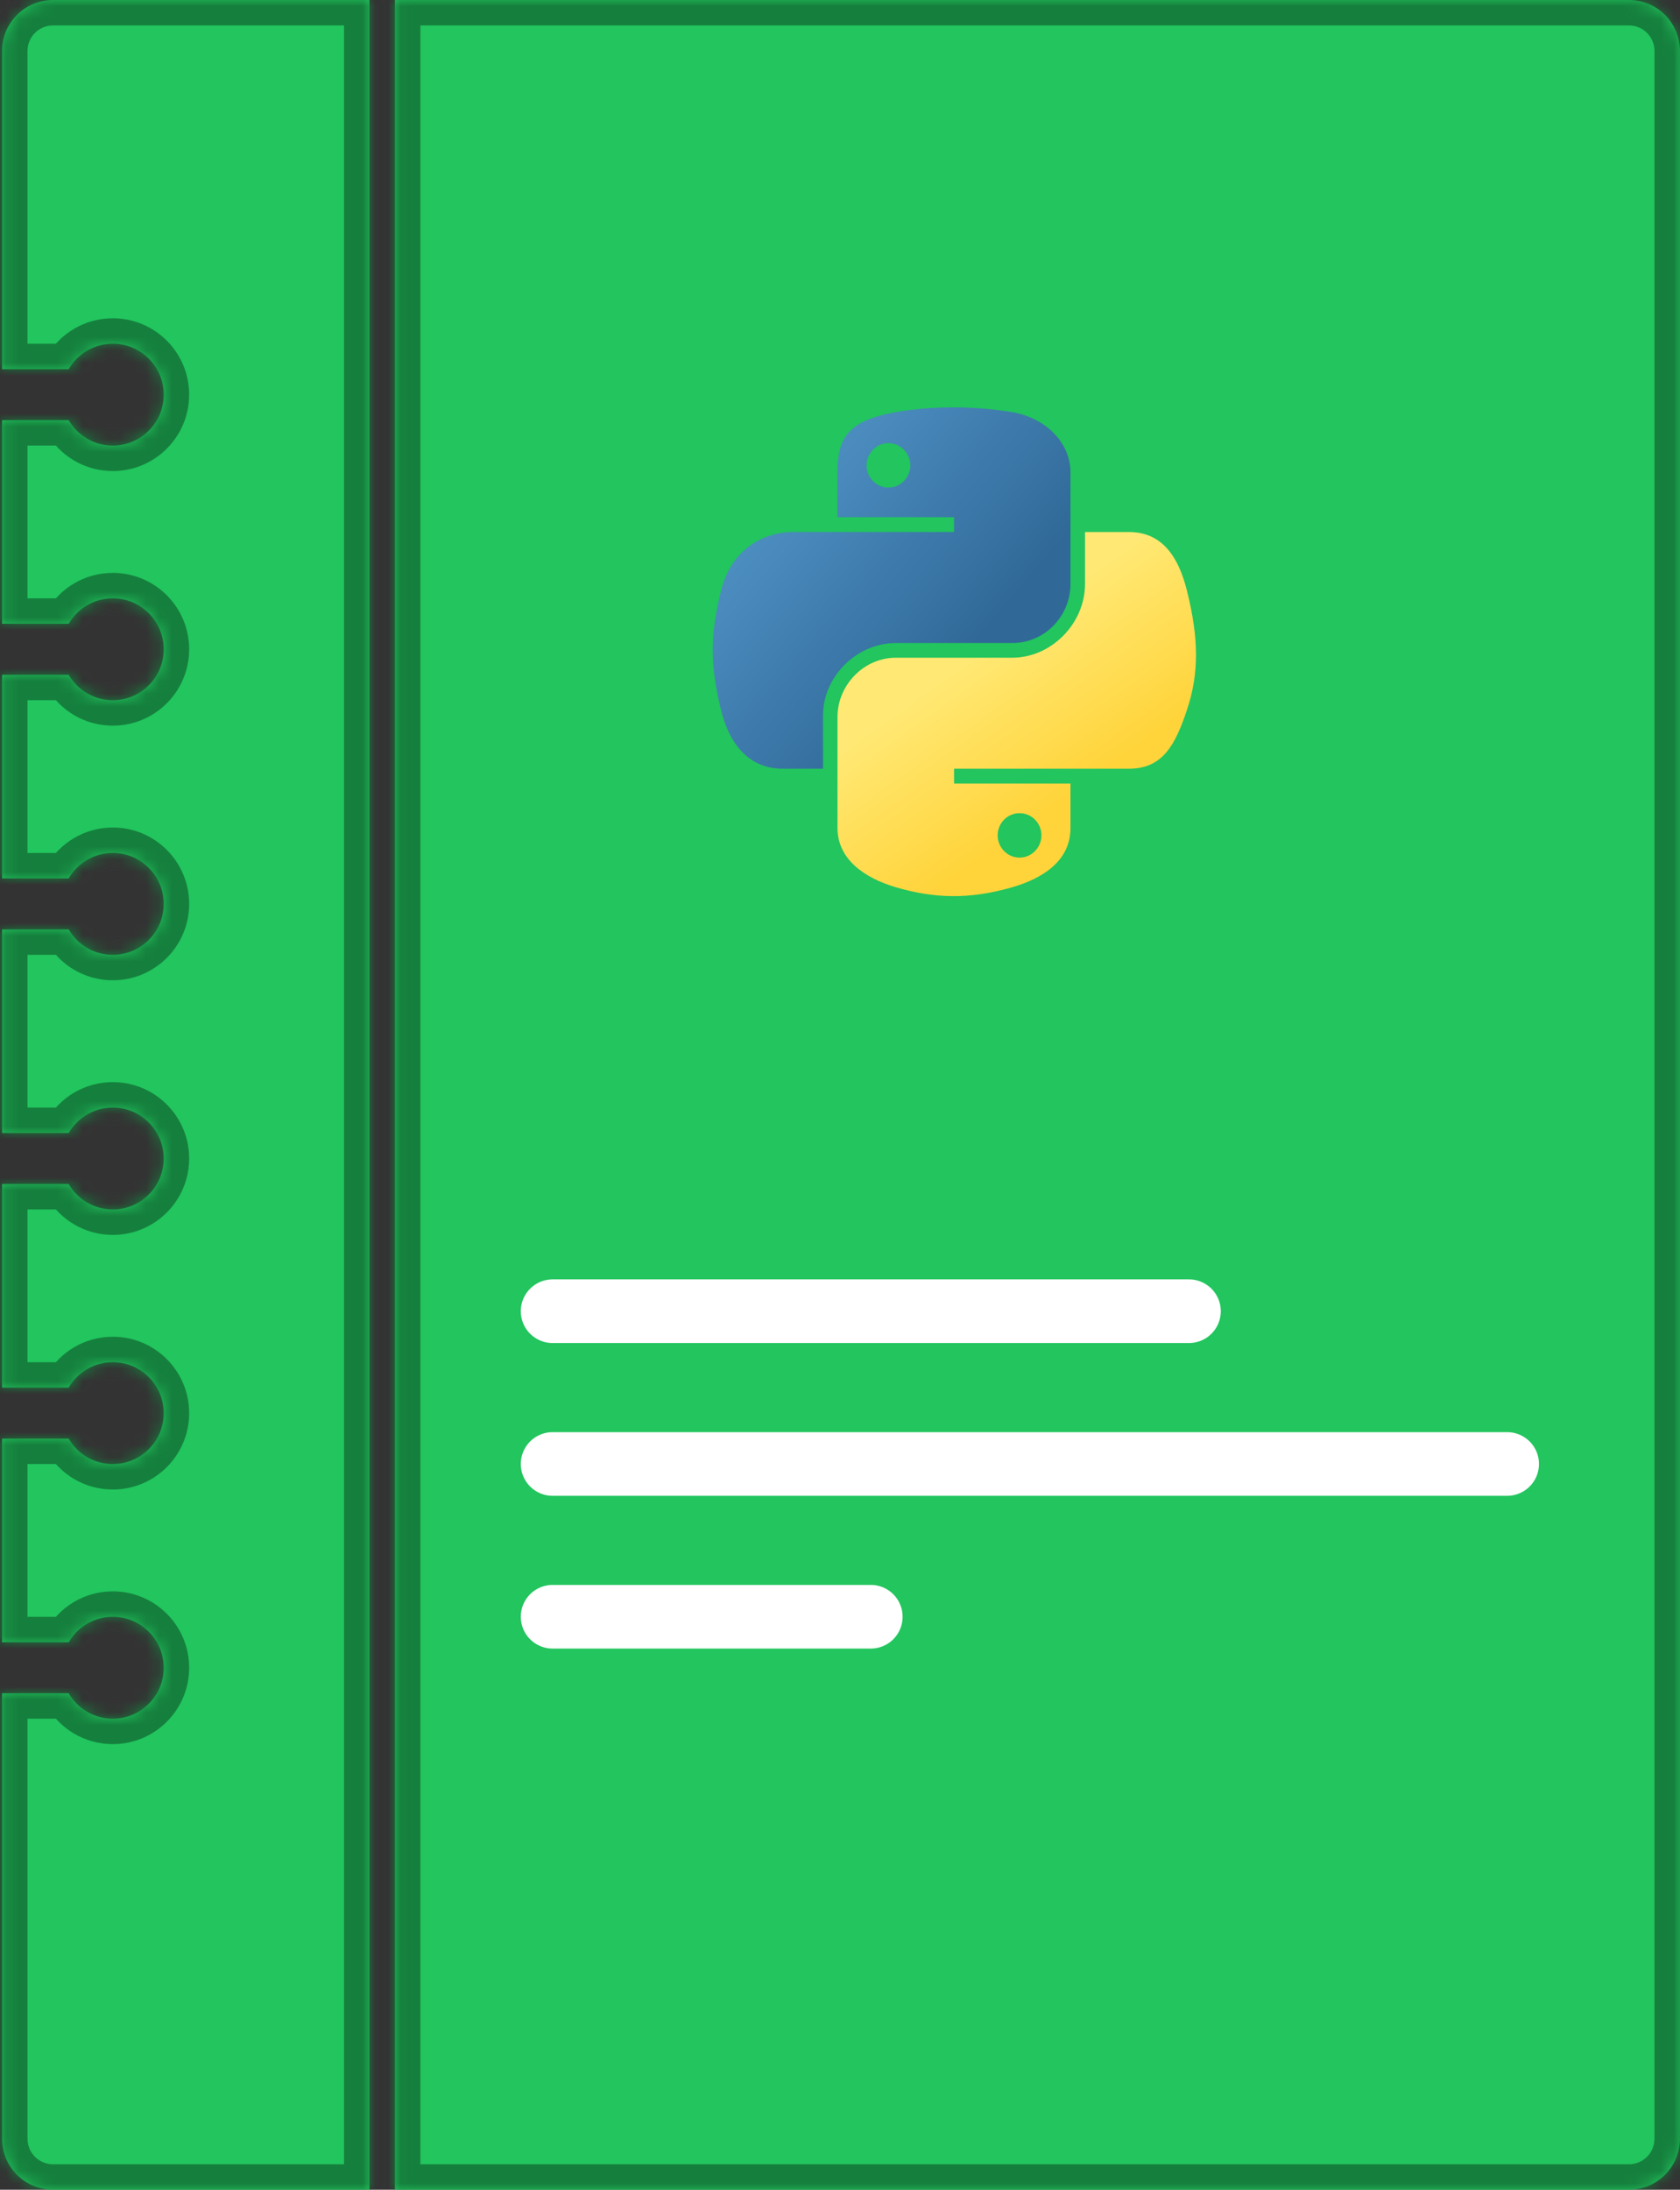 <svg width="132" height="172" viewBox="0 0 132 172" fill="none" xmlns="http://www.w3.org/2000/svg">
<rect x="0" y="0" width="132" height="172" fill="#333333" stroke="none"/>
<mask id="path-1-inside-1_120_356" fill="white">
<path fill-rule="evenodd" clip-rule="evenodd" d="M29.03 0H4.162C1.952 0 0.162 1.791 0.162 4V29H5.397C6.089 27.804 7.382 27 8.862 27C11.071 27 12.862 28.791 12.862 31C12.862 33.209 11.071 35 8.862 35C7.382 35 6.089 34.196 5.397 33H0.162V49H5.397C6.089 47.804 7.382 47 8.862 47C11.071 47 12.862 48.791 12.862 51C12.862 53.209 11.071 55 8.862 55C7.382 55 6.089 54.196 5.397 53H0.162V69H5.397C6.089 67.804 7.382 67 8.862 67C11.071 67 12.862 68.791 12.862 71C12.862 73.209 11.071 75 8.862 75C7.382 75 6.089 74.196 5.397 73H0.162V89H5.397C6.089 87.804 7.382 87 8.862 87C11.071 87 12.862 88.791 12.862 91C12.862 93.209 11.071 95 8.862 95C7.382 95 6.089 94.196 5.397 93H0.162V109H5.397C6.089 107.804 7.382 107 8.862 107C11.071 107 12.862 108.791 12.862 111C12.862 113.209 11.071 115 8.862 115C7.382 115 6.089 114.196 5.397 113H0.162V129H5.397C6.089 127.804 7.382 127 8.862 127C11.071 127 12.862 128.791 12.862 131C12.862 133.209 11.071 135 8.862 135C7.382 135 6.089 134.196 5.397 133H0.162V168C0.162 170.209 1.952 172 4.162 172H29.03V0ZM31.03 172H127.994C130.203 172 131.994 170.209 131.994 168V4C131.994 1.791 130.203 0 127.994 0H31.03V172Z"/>
</mask>
<path fill-rule="evenodd" clip-rule="evenodd" d="M29.03 0H4.162C1.952 0 0.162 1.791 0.162 4V29H5.397C6.089 27.804 7.382 27 8.862 27C11.071 27 12.862 28.791 12.862 31C12.862 33.209 11.071 35 8.862 35C7.382 35 6.089 34.196 5.397 33H0.162V49H5.397C6.089 47.804 7.382 47 8.862 47C11.071 47 12.862 48.791 12.862 51C12.862 53.209 11.071 55 8.862 55C7.382 55 6.089 54.196 5.397 53H0.162V69H5.397C6.089 67.804 7.382 67 8.862 67C11.071 67 12.862 68.791 12.862 71C12.862 73.209 11.071 75 8.862 75C7.382 75 6.089 74.196 5.397 73H0.162V89H5.397C6.089 87.804 7.382 87 8.862 87C11.071 87 12.862 88.791 12.862 91C12.862 93.209 11.071 95 8.862 95C7.382 95 6.089 94.196 5.397 93H0.162V109H5.397C6.089 107.804 7.382 107 8.862 107C11.071 107 12.862 108.791 12.862 111C12.862 113.209 11.071 115 8.862 115C7.382 115 6.089 114.196 5.397 113H0.162V129H5.397C6.089 127.804 7.382 127 8.862 127C11.071 127 12.862 128.791 12.862 131C12.862 133.209 11.071 135 8.862 135C7.382 135 6.089 134.196 5.397 133H0.162V168C0.162 170.209 1.952 172 4.162 172H29.03V0ZM31.03 172H127.994C130.203 172 131.994 170.209 131.994 168V4C131.994 1.791 130.203 0 127.994 0H31.03V172Z" fill="#22C55E"/>
<path d="M29.03 0H31.03V-2H29.03V0ZM0.162 29H-1.838V31H0.162V29ZM5.397 29V31H6.551L7.129 30.002L5.397 29ZM5.397 33L7.129 31.998L6.551 31H5.397V33ZM0.162 33V31H-1.838V33H0.162ZM0.162 49H-1.838V51H0.162V49ZM5.397 49V51H6.551L7.129 50.002L5.397 49ZM5.397 53L7.129 51.998L6.551 51H5.397V53ZM0.162 53V51H-1.838V53H0.162ZM0.162 69H-1.838V71H0.162V69ZM5.397 69V71H6.551L7.129 70.001L5.397 69ZM5.397 73L7.129 71.999L6.551 71H5.397V73ZM0.162 73V71H-1.838V73H0.162ZM0.162 89H-1.838V91H0.162V89ZM5.397 89V91H6.551L7.129 90.001L5.397 89ZM5.397 93L7.129 91.999L6.551 91H5.397V93ZM0.162 93V91H-1.838V93H0.162ZM0.162 109H-1.838V111H0.162V109ZM5.397 109V111H6.551L7.129 110.001L5.397 109ZM5.397 113L7.129 111.999L6.551 111H5.397V113ZM0.162 113V111H-1.838V113H0.162ZM0.162 129H-1.838V131H0.162V129ZM5.397 129V131H6.551L7.129 130.001L5.397 129ZM5.397 133L7.129 131.999L6.551 131H5.397V133ZM0.162 133V131H-1.838V133H0.162ZM29.03 172V174H31.03V172H29.03ZM31.03 172H29.03V174H31.03V172ZM31.03 0V-2H29.03V0H31.03ZM4.162 2H29.03V-2H4.162V2ZM2.162 4C2.162 2.895 3.057 2 4.162 2V-2C0.848 -2 -1.838 0.686 -1.838 4H2.162ZM2.162 29V4H-1.838V29H2.162ZM5.397 27H0.162V31H5.397V27ZM8.862 25C6.639 25 4.701 26.21 3.666 27.998L7.129 30.002C7.477 29.398 8.124 29 8.862 29V25ZM14.862 31C14.862 27.686 12.176 25 8.862 25V29C9.967 29 10.862 29.895 10.862 31H14.862ZM8.862 37C12.176 37 14.862 34.314 14.862 31H10.862C10.862 32.105 9.967 33 8.862 33V37ZM3.666 34.002C4.701 35.79 6.639 37 8.862 37V33C8.124 33 7.477 32.602 7.129 31.998L3.666 34.002ZM0.162 35H5.397V31H0.162V35ZM2.162 49V33H-1.838V49H2.162ZM5.397 47H0.162V51H5.397V47ZM8.862 45C6.639 45 4.701 46.21 3.666 47.998L7.129 50.002C7.477 49.398 8.124 49 8.862 49V45ZM14.862 51C14.862 47.686 12.176 45 8.862 45V49C9.967 49 10.862 49.895 10.862 51H14.862ZM8.862 57C12.176 57 14.862 54.314 14.862 51H10.862C10.862 52.105 9.967 53 8.862 53V57ZM3.666 54.002C4.701 55.79 6.639 57 8.862 57V53C8.124 53 7.477 52.602 7.129 51.998L3.666 54.002ZM0.162 55H5.397V51H0.162V55ZM2.162 69V53H-1.838V69H2.162ZM5.397 67H0.162V71H5.397V67ZM8.862 65C6.639 65 4.701 66.21 3.666 67.999L7.129 70.001C7.477 69.398 8.124 69 8.862 69V65ZM14.862 71C14.862 67.686 12.176 65 8.862 65V69C9.967 69 10.862 69.895 10.862 71H14.862ZM8.862 77C12.176 77 14.862 74.314 14.862 71H10.862C10.862 72.105 9.967 73 8.862 73V77ZM3.666 74.001C4.701 75.79 6.639 77 8.862 77V73C8.124 73 7.477 72.602 7.129 71.999L3.666 74.001ZM0.162 75H5.397V71H0.162V75ZM2.162 89V73H-1.838V89H2.162ZM5.397 87H0.162V91H5.397V87ZM8.862 85C6.639 85 4.701 86.21 3.666 87.999L7.129 90.001C7.477 89.398 8.124 89 8.862 89V85ZM14.862 91C14.862 87.686 12.176 85 8.862 85V89C9.967 89 10.862 89.895 10.862 91H14.862ZM8.862 97C12.176 97 14.862 94.314 14.862 91H10.862C10.862 92.105 9.967 93 8.862 93V97ZM3.666 94.001C4.701 95.79 6.639 97 8.862 97V93C8.124 93 7.477 92.602 7.129 91.999L3.666 94.001ZM0.162 95H5.397V91H0.162V95ZM2.162 109V93H-1.838V109H2.162ZM5.397 107H0.162V111H5.397V107ZM8.862 105C6.639 105 4.701 106.21 3.666 107.999L7.129 110.001C7.477 109.398 8.124 109 8.862 109V105ZM14.862 111C14.862 107.686 12.176 105 8.862 105V109C9.967 109 10.862 109.895 10.862 111H14.862ZM8.862 117C12.176 117 14.862 114.314 14.862 111H10.862C10.862 112.105 9.967 113 8.862 113V117ZM3.666 114.001C4.701 115.79 6.639 117 8.862 117V113C8.124 113 7.477 112.602 7.129 111.999L3.666 114.001ZM0.162 115H5.397V111H0.162V115ZM2.162 129V113H-1.838V129H2.162ZM5.397 127H0.162V131H5.397V127ZM8.862 125C6.639 125 4.701 126.21 3.666 127.999L7.129 130.001C7.477 129.398 8.124 129 8.862 129V125ZM14.862 131C14.862 127.686 12.176 125 8.862 125V129C9.967 129 10.862 129.895 10.862 131H14.862ZM8.862 137C12.176 137 14.862 134.314 14.862 131H10.862C10.862 132.105 9.967 133 8.862 133V137ZM3.666 134.001C4.701 135.79 6.639 137 8.862 137V133C8.124 133 7.477 132.602 7.129 131.999L3.666 134.001ZM0.162 135H5.397V131H0.162V135ZM2.162 168V133H-1.838V168H2.162ZM4.162 170C3.057 170 2.162 169.105 2.162 168H-1.838C-1.838 171.314 0.848 174 4.162 174V170ZM29.03 170H4.162V174H29.03V170ZM31.03 172V0H27.03V172H31.03ZM127.994 170H31.03V174H127.994V170ZM129.994 168C129.994 169.105 129.099 170 127.994 170V174C131.308 174 133.994 171.314 133.994 168H129.994ZM129.994 4V168H133.994V4H129.994ZM127.994 2C129.099 2 129.994 2.895 129.994 4H133.994C133.994 0.686 131.308 -2 127.994 -2V2ZM31.03 2H127.994V-2H31.03V2ZM29.03 0V172H33.03V0H29.03Z" fill="#15803D" mask="url(#path-1-inside-1_120_356)"/>
<g clip-path="url(#clip0_120_356)">
<path d="M74.759 32C73.194 32.008 71.698 32.141 70.383 32.374C66.507 33.059 65.803 34.492 65.803 37.135V40.625H74.962V41.789H65.803H62.366C59.705 41.789 57.374 43.389 56.645 46.432C55.804 49.921 55.767 52.098 56.645 55.74C57.296 58.452 58.85 60.383 61.512 60.383H64.661V56.199C64.661 53.176 67.277 50.51 70.383 50.51H79.531C82.077 50.51 84.11 48.413 84.11 45.856V37.135C84.11 34.653 82.016 32.788 79.531 32.374C77.957 32.112 76.325 31.993 74.759 32ZM69.806 34.808C70.752 34.808 71.525 35.593 71.525 36.558C71.525 37.52 70.752 38.298 69.806 38.298C68.857 38.298 68.088 37.52 68.088 36.558C68.088 35.593 68.857 34.808 69.806 34.808Z" fill="url(#paint0_linear_120_356)"/>
<path d="M85.252 41.789V45.856C85.252 49.009 82.579 51.663 79.531 51.663H70.383C67.877 51.663 65.803 53.807 65.803 56.317V65.038C65.803 67.52 67.962 68.98 70.383 69.692C73.282 70.544 76.062 70.698 79.531 69.692C81.836 69.024 84.11 67.68 84.11 65.038V61.547H74.962V60.383H84.11H88.689C91.351 60.383 92.343 58.527 93.269 55.74C94.225 52.871 94.184 50.112 93.269 46.432C92.611 43.782 91.354 41.789 88.689 41.789H85.252ZM80.107 63.874C81.056 63.874 81.826 64.652 81.826 65.614C81.826 66.579 81.056 67.365 80.107 67.365C79.161 67.365 78.388 66.579 78.388 65.614C78.388 64.652 79.161 63.874 80.107 63.874Z" fill="url(#paint1_linear_120_356)"/>
</g>
<path d="M43.419 102.994H93.419" stroke="white" stroke-width="5" stroke-linecap="round"/>
<path d="M43.419 114.994H118.419" stroke="white" stroke-width="5" stroke-linecap="round"/>
<path d="M43.419 126.994H68.419" stroke="white" stroke-width="5" stroke-linecap="round"/>
<defs>
<linearGradient id="paint0_linear_120_356" x1="56" y1="32" x2="77.119" y2="49.996" gradientUnits="userSpaceOnUse">
<stop stop-color="#5A9FD4"/>
<stop offset="1" stop-color="#306998"/>
</linearGradient>
<linearGradient id="paint1_linear_120_356" x1="79.887" y1="65.32" x2="72.31" y2="54.703" gradientUnits="userSpaceOnUse">
<stop stop-color="#FFD43B"/>
<stop offset="1" stop-color="#FFE873"/>
</linearGradient>
<clipPath id="clip0_120_356">
<rect width="37.971" height="46" fill="white" transform="translate(56 32)"/>
</clipPath>
</defs>
</svg>
